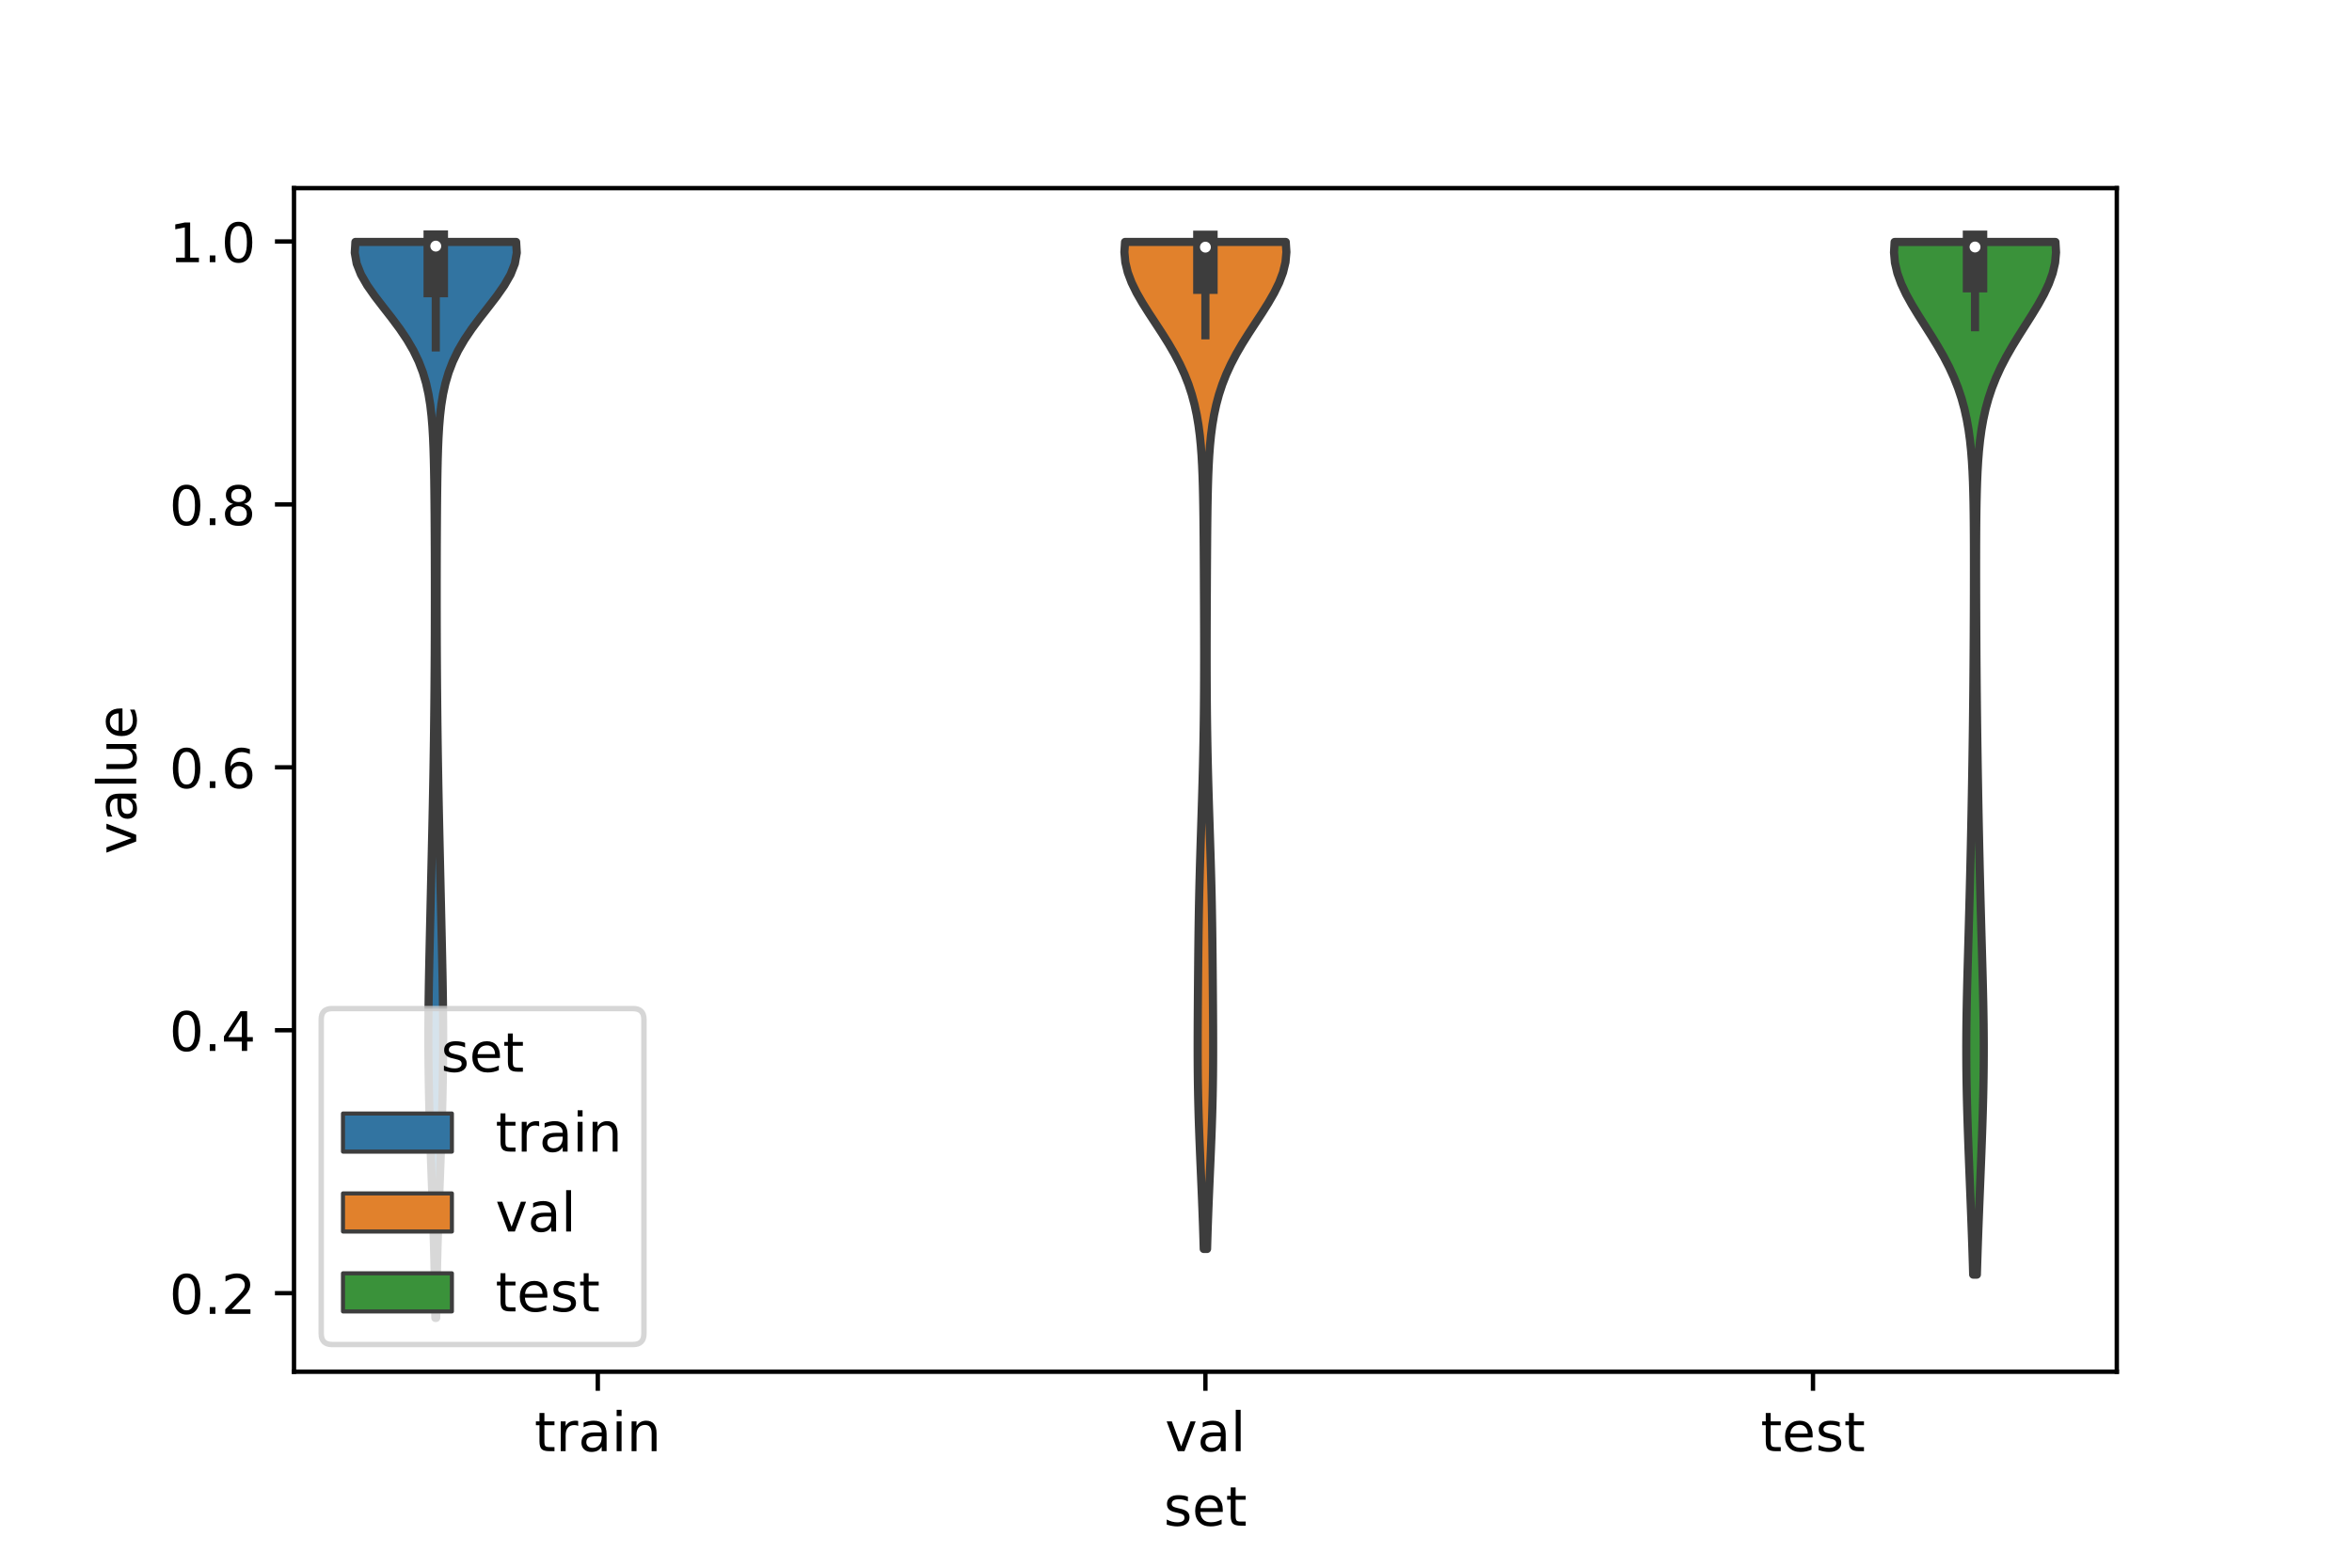 <?xml version="1.0" encoding="utf-8" standalone="no"?>
<!DOCTYPE svg PUBLIC "-//W3C//DTD SVG 1.1//EN"
  "http://www.w3.org/Graphics/SVG/1.1/DTD/svg11.dtd">
<!-- Created with matplotlib (https://matplotlib.org/) -->
<svg height="288pt" version="1.1" viewBox="0 0 432 288" width="432pt" xmlns="http://www.w3.org/2000/svg" xmlns:xlink="http://www.w3.org/1999/xlink">
 <defs>
  <style type="text/css">*{stroke-linecap:butt;stroke-linejoin:round;}</style>
 </defs>
 <g id="figure_1">
  <g id="patch_1">
   <path d="M 0 288 
L 432 288 
L 432 0 
L 0 0 
z
" style="fill:#ffffff;"/>
  </g>
  <g id="axes_1">
   <g id="patch_2">
    <path d="M 54 252 
L 388.8 252 
L 388.8 34.56 
L 54 34.56 
z
" style="fill:#ffffff;"/>
   </g>
   <g id="PolyCollection_1">
    <defs>
     <path d="M 80.121 -45.884 
L 79.959 -45.884 
L 79.936 -47.88 
L 79.908 -49.877 
L 79.875 -51.874 
L 79.837 -53.87 
L 79.793 -55.867 
L 79.744 -57.864 
L 79.689 -59.86 
L 79.628 -61.857 
L 79.564 -63.854 
L 79.495 -65.851 
L 79.422 -67.847 
L 79.348 -69.844 
L 79.273 -71.841 
L 79.199 -73.837 
L 79.126 -75.834 
L 79.057 -77.831 
L 78.991 -79.827 
L 78.929 -81.824 
L 78.873 -83.821 
L 78.823 -85.818 
L 78.78 -87.814 
L 78.744 -89.811 
L 78.715 -91.808 
L 78.695 -93.804 
L 78.683 -95.801 
L 78.68 -97.798 
L 78.686 -99.794 
L 78.701 -101.791 
L 78.722 -103.788 
L 78.751 -105.784 
L 78.784 -107.781 
L 78.822 -109.778 
L 78.863 -111.775 
L 78.907 -113.771 
L 78.951 -115.768 
L 78.996 -117.765 
L 79.042 -119.761 
L 79.087 -121.758 
L 79.133 -123.755 
L 79.178 -125.751 
L 79.224 -127.748 
L 79.27 -129.745 
L 79.315 -131.741 
L 79.36 -133.738 
L 79.405 -135.735 
L 79.448 -137.732 
L 79.49 -139.728 
L 79.53 -141.725 
L 79.568 -143.722 
L 79.604 -145.718 
L 79.638 -147.715 
L 79.669 -149.712 
L 79.698 -151.708 
L 79.724 -153.705 
L 79.748 -155.702 
L 79.77 -157.699 
L 79.789 -159.695 
L 79.807 -161.692 
L 79.822 -163.689 
L 79.835 -165.685 
L 79.847 -167.682 
L 79.856 -169.679 
L 79.863 -171.675 
L 79.868 -173.672 
L 79.871 -175.669 
L 79.873 -177.665 
L 79.873 -179.662 
L 79.872 -181.659 
L 79.868 -183.656 
L 79.864 -185.652 
L 79.857 -187.649 
L 79.848 -189.646 
L 79.837 -191.642 
L 79.824 -193.639 
L 79.807 -195.636 
L 79.786 -197.632 
L 79.76 -199.629 
L 79.726 -201.626 
L 79.682 -203.622 
L 79.622 -205.619 
L 79.539 -207.616 
L 79.422 -209.613 
L 79.257 -211.609 
L 79.026 -213.606 
L 78.702 -215.603 
L 78.26 -217.599 
L 77.669 -219.596 
L 76.902 -221.593 
L 75.941 -223.589 
L 74.78 -225.586 
L 73.436 -227.583 
L 71.95 -229.58 
L 70.392 -231.576 
L 68.856 -233.573 
L 67.455 -235.57 
L 66.306 -237.566 
L 65.515 -239.563 
L 65.16 -241.56 
L 65.281 -243.556 
L 94.799 -243.556 
L 94.799 -243.556 
L 94.92 -241.56 
L 94.565 -239.563 
L 93.774 -237.566 
L 92.625 -235.57 
L 91.224 -233.573 
L 89.688 -231.576 
L 88.13 -229.58 
L 86.644 -227.583 
L 85.3 -225.586 
L 84.139 -223.589 
L 83.178 -221.593 
L 82.411 -219.596 
L 81.82 -217.599 
L 81.378 -215.603 
L 81.054 -213.606 
L 80.823 -211.609 
L 80.658 -209.613 
L 80.541 -207.616 
L 80.458 -205.619 
L 80.398 -203.622 
L 80.354 -201.626 
L 80.32 -199.629 
L 80.294 -197.632 
L 80.273 -195.636 
L 80.256 -193.639 
L 80.243 -191.642 
L 80.232 -189.646 
L 80.223 -187.649 
L 80.216 -185.652 
L 80.212 -183.656 
L 80.208 -181.659 
L 80.207 -179.662 
L 80.207 -177.665 
L 80.209 -175.669 
L 80.212 -173.672 
L 80.217 -171.675 
L 80.224 -169.679 
L 80.233 -167.682 
L 80.245 -165.685 
L 80.258 -163.689 
L 80.273 -161.692 
L 80.291 -159.695 
L 80.31 -157.699 
L 80.332 -155.702 
L 80.356 -153.705 
L 80.382 -151.708 
L 80.411 -149.712 
L 80.442 -147.715 
L 80.476 -145.718 
L 80.512 -143.722 
L 80.55 -141.725 
L 80.59 -139.728 
L 80.632 -137.732 
L 80.675 -135.735 
L 80.72 -133.738 
L 80.765 -131.741 
L 80.81 -129.745 
L 80.856 -127.748 
L 80.902 -125.751 
L 80.947 -123.755 
L 80.993 -121.758 
L 81.038 -119.761 
L 81.084 -117.765 
L 81.129 -115.768 
L 81.173 -113.771 
L 81.217 -111.775 
L 81.258 -109.778 
L 81.296 -107.781 
L 81.329 -105.784 
L 81.358 -103.788 
L 81.379 -101.791 
L 81.394 -99.794 
L 81.4 -97.798 
L 81.397 -95.801 
L 81.385 -93.804 
L 81.365 -91.808 
L 81.336 -89.811 
L 81.3 -87.814 
L 81.257 -85.818 
L 81.207 -83.821 
L 81.151 -81.824 
L 81.089 -79.827 
L 81.023 -77.831 
L 80.954 -75.834 
L 80.881 -73.837 
L 80.807 -71.841 
L 80.732 -69.844 
L 80.658 -67.847 
L 80.585 -65.851 
L 80.516 -63.854 
L 80.452 -61.857 
L 80.391 -59.86 
L 80.336 -57.864 
L 80.287 -55.867 
L 80.243 -53.87 
L 80.205 -51.874 
L 80.172 -49.877 
L 80.144 -47.88 
L 80.121 -45.884 
z
" id="m676ca7121e" style="stroke:#3d3d3d;stroke-width:1.5;"/>
    </defs>
    <g clip-path="url(#p54245f7d14)">
     <use style="fill:#3274a1;stroke:#3d3d3d;stroke-width:1.5;" x="0" xlink:href="#m676ca7121e" y="288"/>
    </g>
   </g>
   <g id="PolyCollection_2">
    <defs>
     <path d="M 221.706 -58.554 
L 221.094 -58.554 
L 221.04 -60.423 
L 220.981 -62.292 
L 220.915 -64.16 
L 220.845 -66.029 
L 220.77 -67.898 
L 220.691 -69.766 
L 220.61 -71.635 
L 220.528 -73.504 
L 220.447 -75.372 
L 220.369 -77.241 
L 220.294 -79.11 
L 220.226 -80.978 
L 220.165 -82.847 
L 220.112 -84.716 
L 220.068 -86.584 
L 220.033 -88.453 
L 220.007 -90.322 
L 219.99 -92.19 
L 219.981 -94.059 
L 219.979 -95.928 
L 219.982 -97.796 
L 219.989 -99.665 
L 220 -101.534 
L 220.013 -103.402 
L 220.027 -105.271 
L 220.043 -107.14 
L 220.059 -109.008 
L 220.076 -110.877 
L 220.094 -112.746 
L 220.115 -114.614 
L 220.138 -116.483 
L 220.164 -118.352 
L 220.195 -120.22 
L 220.23 -122.089 
L 220.27 -123.958 
L 220.315 -125.826 
L 220.365 -127.695 
L 220.418 -129.564 
L 220.475 -131.432 
L 220.534 -133.301 
L 220.594 -135.17 
L 220.655 -137.038 
L 220.715 -138.907 
L 220.773 -140.776 
L 220.829 -142.644 
L 220.882 -144.513 
L 220.931 -146.382 
L 220.976 -148.25 
L 221.016 -150.119 
L 221.051 -151.988 
L 221.082 -153.856 
L 221.108 -155.725 
L 221.129 -157.594 
L 221.145 -159.462 
L 221.158 -161.331 
L 221.166 -163.2 
L 221.171 -165.068 
L 221.174 -166.937 
L 221.173 -168.806 
L 221.171 -170.674 
L 221.167 -172.543 
L 221.161 -174.412 
L 221.154 -176.28 
L 221.146 -178.149 
L 221.137 -180.018 
L 221.128 -181.886 
L 221.118 -183.755 
L 221.106 -185.624 
L 221.093 -187.492 
L 221.079 -189.361 
L 221.061 -191.23 
L 221.04 -193.098 
L 221.014 -194.967 
L 220.98 -196.836 
L 220.936 -198.704 
L 220.878 -200.573 
L 220.799 -202.442 
L 220.695 -204.31 
L 220.555 -206.179 
L 220.369 -208.048 
L 220.125 -209.916 
L 219.81 -211.785 
L 219.409 -213.654 
L 218.908 -215.522 
L 218.295 -217.391 
L 217.56 -219.26 
L 216.7 -221.128 
L 215.72 -222.997 
L 214.633 -224.866 
L 213.462 -226.734 
L 212.242 -228.603 
L 211.017 -230.472 
L 209.839 -232.34 
L 208.764 -234.209 
L 207.848 -236.078 
L 207.143 -237.946 
L 206.691 -239.815 
L 206.52 -241.684 
L 206.643 -243.552 
L 236.157 -243.552 
L 236.157 -243.552 
L 236.28 -241.684 
L 236.109 -239.815 
L 235.657 -237.946 
L 234.952 -236.078 
L 234.036 -234.209 
L 232.961 -232.34 
L 231.783 -230.472 
L 230.558 -228.603 
L 229.338 -226.734 
L 228.167 -224.866 
L 227.08 -222.997 
L 226.1 -221.128 
L 225.24 -219.26 
L 224.505 -217.391 
L 223.892 -215.522 
L 223.391 -213.654 
L 222.99 -211.785 
L 222.675 -209.916 
L 222.431 -208.048 
L 222.245 -206.179 
L 222.105 -204.31 
L 222.001 -202.442 
L 221.922 -200.573 
L 221.864 -198.704 
L 221.82 -196.836 
L 221.786 -194.967 
L 221.76 -193.098 
L 221.739 -191.23 
L 221.721 -189.361 
L 221.707 -187.492 
L 221.694 -185.624 
L 221.682 -183.755 
L 221.672 -181.886 
L 221.663 -180.018 
L 221.654 -178.149 
L 221.646 -176.28 
L 221.639 -174.412 
L 221.633 -172.543 
L 221.629 -170.674 
L 221.627 -168.806 
L 221.626 -166.937 
L 221.629 -165.068 
L 221.634 -163.2 
L 221.642 -161.331 
L 221.655 -159.462 
L 221.671 -157.594 
L 221.692 -155.725 
L 221.718 -153.856 
L 221.749 -151.988 
L 221.784 -150.119 
L 221.824 -148.25 
L 221.869 -146.382 
L 221.918 -144.513 
L 221.971 -142.644 
L 222.027 -140.776 
L 222.085 -138.907 
L 222.145 -137.038 
L 222.206 -135.17 
L 222.266 -133.301 
L 222.325 -131.432 
L 222.382 -129.564 
L 222.435 -127.695 
L 222.485 -125.826 
L 222.53 -123.958 
L 222.57 -122.089 
L 222.605 -120.22 
L 222.636 -118.352 
L 222.662 -116.483 
L 222.685 -114.614 
L 222.706 -112.746 
L 222.724 -110.877 
L 222.741 -109.008 
L 222.757 -107.14 
L 222.773 -105.271 
L 222.787 -103.402 
L 222.8 -101.534 
L 222.811 -99.665 
L 222.818 -97.796 
L 222.821 -95.928 
L 222.819 -94.059 
L 222.81 -92.19 
L 222.793 -90.322 
L 222.767 -88.453 
L 222.732 -86.584 
L 222.688 -84.716 
L 222.635 -82.847 
L 222.574 -80.978 
L 222.506 -79.11 
L 222.431 -77.241 
L 222.353 -75.372 
L 222.272 -73.504 
L 222.19 -71.635 
L 222.109 -69.766 
L 222.03 -67.898 
L 221.955 -66.029 
L 221.885 -64.16 
L 221.819 -62.292 
L 221.76 -60.423 
L 221.706 -58.554 
z
" id="m5e7534bfc9" style="stroke:#3d3d3d;stroke-width:1.5;"/>
    </defs>
    <g clip-path="url(#p54245f7d14)">
     <use style="fill:#e1812c;stroke:#3d3d3d;stroke-width:1.5;" x="0" xlink:href="#m5e7534bfc9" y="288"/>
    </g>
   </g>
   <g id="PolyCollection_3">
    <defs>
     <path d="M 363.1 -53.839 
L 362.42 -53.839 
L 362.364 -55.756 
L 362.303 -57.672 
L 362.238 -59.588 
L 362.17 -61.504 
L 362.098 -63.421 
L 362.024 -65.337 
L 361.948 -67.253 
L 361.87 -69.169 
L 361.793 -71.086 
L 361.716 -73.002 
L 361.64 -74.918 
L 361.566 -76.834 
L 361.496 -78.751 
L 361.429 -80.667 
L 361.368 -82.583 
L 361.312 -84.5 
L 361.263 -86.416 
L 361.223 -88.332 
L 361.191 -90.248 
L 361.169 -92.165 
L 361.158 -94.081 
L 361.156 -95.997 
L 361.165 -97.913 
L 361.183 -99.83 
L 361.211 -101.746 
L 361.245 -103.662 
L 361.287 -105.578 
L 361.333 -107.495 
L 361.383 -109.411 
L 361.436 -111.327 
L 361.49 -113.243 
L 361.544 -115.16 
L 361.598 -117.076 
L 361.651 -118.992 
L 361.704 -120.908 
L 361.755 -122.825 
L 361.804 -124.741 
L 361.852 -126.657 
L 361.899 -128.573 
L 361.943 -130.49 
L 361.987 -132.406 
L 362.028 -134.322 
L 362.068 -136.238 
L 362.107 -138.155 
L 362.144 -140.071 
L 362.18 -141.987 
L 362.213 -143.903 
L 362.246 -145.82 
L 362.277 -147.736 
L 362.306 -149.652 
L 362.334 -151.568 
L 362.36 -153.485 
L 362.385 -155.401 
L 362.407 -157.317 
L 362.428 -159.233 
L 362.448 -161.15 
L 362.465 -163.066 
L 362.481 -164.982 
L 362.496 -166.898 
L 362.509 -168.815 
L 362.52 -170.731 
L 362.53 -172.647 
L 362.539 -174.563 
L 362.547 -176.48 
L 362.553 -178.396 
L 362.558 -180.312 
L 362.561 -182.228 
L 362.562 -184.145 
L 362.56 -186.061 
L 362.556 -187.977 
L 362.548 -189.894 
L 362.534 -191.81 
L 362.513 -193.726 
L 362.483 -195.642 
L 362.44 -197.559 
L 362.381 -199.475 
L 362.298 -201.391 
L 362.186 -203.307 
L 362.035 -205.224 
L 361.835 -207.14 
L 361.573 -209.056 
L 361.236 -210.972 
L 360.812 -212.889 
L 360.285 -214.805 
L 359.647 -216.721 
L 358.888 -218.637 
L 358.009 -220.554 
L 357.013 -222.47 
L 355.917 -224.386 
L 354.745 -226.302 
L 353.53 -228.219 
L 352.317 -230.135 
L 351.154 -232.051 
L 350.095 -233.967 
L 349.195 -235.884 
L 348.501 -237.8 
L 348.054 -239.716 
L 347.88 -241.632 
L 347.991 -243.549 
L 377.529 -243.549 
L 377.529 -243.549 
L 377.64 -241.632 
L 377.466 -239.716 
L 377.019 -237.8 
L 376.325 -235.884 
L 375.425 -233.967 
L 374.366 -232.051 
L 373.203 -230.135 
L 371.99 -228.219 
L 370.775 -226.302 
L 369.603 -224.386 
L 368.507 -222.47 
L 367.511 -220.554 
L 366.632 -218.637 
L 365.873 -216.721 
L 365.235 -214.805 
L 364.708 -212.889 
L 364.284 -210.972 
L 363.947 -209.056 
L 363.685 -207.14 
L 363.485 -205.224 
L 363.334 -203.307 
L 363.222 -201.391 
L 363.139 -199.475 
L 363.08 -197.559 
L 363.037 -195.642 
L 363.007 -193.726 
L 362.986 -191.81 
L 362.972 -189.894 
L 362.964 -187.977 
L 362.96 -186.061 
L 362.958 -184.145 
L 362.959 -182.228 
L 362.962 -180.312 
L 362.967 -178.396 
L 362.973 -176.48 
L 362.981 -174.563 
L 362.99 -172.647 
L 363 -170.731 
L 363.011 -168.815 
L 363.024 -166.898 
L 363.039 -164.982 
L 363.055 -163.066 
L 363.072 -161.15 
L 363.092 -159.233 
L 363.113 -157.317 
L 363.135 -155.401 
L 363.16 -153.485 
L 363.186 -151.568 
L 363.214 -149.652 
L 363.243 -147.736 
L 363.274 -145.82 
L 363.307 -143.903 
L 363.34 -141.987 
L 363.376 -140.071 
L 363.413 -138.155 
L 363.452 -136.238 
L 363.492 -134.322 
L 363.533 -132.406 
L 363.577 -130.49 
L 363.621 -128.573 
L 363.668 -126.657 
L 363.716 -124.741 
L 363.765 -122.825 
L 363.816 -120.908 
L 363.869 -118.992 
L 363.922 -117.076 
L 363.976 -115.16 
L 364.03 -113.243 
L 364.084 -111.327 
L 364.137 -109.411 
L 364.187 -107.495 
L 364.233 -105.578 
L 364.275 -103.662 
L 364.309 -101.746 
L 364.337 -99.83 
L 364.355 -97.913 
L 364.364 -95.997 
L 364.362 -94.081 
L 364.351 -92.165 
L 364.329 -90.248 
L 364.297 -88.332 
L 364.257 -86.416 
L 364.208 -84.5 
L 364.152 -82.583 
L 364.091 -80.667 
L 364.024 -78.751 
L 363.954 -76.834 
L 363.88 -74.918 
L 363.804 -73.002 
L 363.727 -71.086 
L 363.65 -69.169 
L 363.572 -67.253 
L 363.496 -65.337 
L 363.422 -63.421 
L 363.35 -61.504 
L 363.282 -59.588 
L 363.217 -57.672 
L 363.156 -55.756 
L 363.1 -53.839 
z
" id="m5cd3426e03" style="stroke:#3d3d3d;stroke-width:1.5;"/>
    </defs>
    <g clip-path="url(#p54245f7d14)">
     <use style="fill:#3a923a;stroke:#3d3d3d;stroke-width:1.5;" x="0" xlink:href="#m5cd3426e03" y="288"/>
    </g>
   </g>
   <g id="patch_3">
    <path clip-path="url(#p54245f7d14)" d="M 109.8 285.868 
L 109.8 285.868 
L 109.8 285.868 
L 109.8 285.868 
z
" style="fill:#3274a1;stroke:#3d3d3d;stroke-linejoin:miter;stroke-width:0.75;"/>
   </g>
   <g id="patch_4">
    <path clip-path="url(#p54245f7d14)" d="M 109.8 285.868 
L 109.8 285.868 
L 109.8 285.868 
L 109.8 285.868 
z
" style="fill:#e1812c;stroke:#3d3d3d;stroke-linejoin:miter;stroke-width:0.75;"/>
   </g>
   <g id="patch_5">
    <path clip-path="url(#p54245f7d14)" d="M 109.8 285.868 
L 109.8 285.868 
L 109.8 285.868 
L 109.8 285.868 
z
" style="fill:#3a923a;stroke:#3d3d3d;stroke-linejoin:miter;stroke-width:0.75;"/>
   </g>
   <g id="matplotlib.axis_1">
    <g id="xtick_1">
     <g id="line2d_1">
      <defs>
       <path d="M 0 0 
L 0 3.5 
" id="m3c0473cc71" style="stroke:#000000;stroke-width:0.8;"/>
      </defs>
      <g>
       <use style="stroke:#000000;stroke-width:0.8;" x="109.8" xlink:href="#m3c0473cc71" y="252"/>
      </g>
     </g>
     <g id="text_1">
      <!-- train -->
      <g transform="translate(98.162 266.598)scale(0.1 -0.1)">
       <defs>
        <path d="M 18.312 70.219 
L 18.312 54.688 
L 36.812 54.688 
L 36.812 47.703 
L 18.312 47.703 
L 18.312 18.016 
Q 18.312 11.328 20.141 9.422 
Q 21.969 7.516 27.594 7.516 
L 36.812 7.516 
L 36.812 0 
L 27.594 0 
Q 17.188 0 13.234 3.875 
Q 9.281 7.766 9.281 18.016 
L 9.281 47.703 
L 2.688 47.703 
L 2.688 54.688 
L 9.281 54.688 
L 9.281 70.219 
z
" id="DejaVuSans-116"/>
        <path d="M 41.109 46.297 
Q 39.594 47.172 37.812 47.578 
Q 36.031 48 33.891 48 
Q 26.266 48 22.188 43.047 
Q 18.109 38.094 18.109 28.812 
L 18.109 0 
L 9.078 0 
L 9.078 54.688 
L 18.109 54.688 
L 18.109 46.188 
Q 20.953 51.172 25.484 53.578 
Q 30.031 56 36.531 56 
Q 37.453 56 38.578 55.875 
Q 39.703 55.766 41.062 55.516 
z
" id="DejaVuSans-114"/>
        <path d="M 34.281 27.484 
Q 23.391 27.484 19.188 25 
Q 14.984 22.516 14.984 16.5 
Q 14.984 11.719 18.141 8.906 
Q 21.297 6.109 26.703 6.109 
Q 34.188 6.109 38.703 11.406 
Q 43.219 16.703 43.219 25.484 
L 43.219 27.484 
z
M 52.203 31.203 
L 52.203 0 
L 43.219 0 
L 43.219 8.297 
Q 40.141 3.328 35.547 0.953 
Q 30.953 -1.422 24.312 -1.422 
Q 15.922 -1.422 10.953 3.297 
Q 6 8.016 6 15.922 
Q 6 25.141 12.172 29.828 
Q 18.359 34.516 30.609 34.516 
L 43.219 34.516 
L 43.219 35.406 
Q 43.219 41.609 39.141 45 
Q 35.062 48.391 27.688 48.391 
Q 23 48.391 18.547 47.266 
Q 14.109 46.141 10.016 43.891 
L 10.016 52.203 
Q 14.938 54.109 19.578 55.047 
Q 24.219 56 28.609 56 
Q 40.484 56 46.344 49.844 
Q 52.203 43.703 52.203 31.203 
z
" id="DejaVuSans-97"/>
        <path d="M 9.422 54.688 
L 18.406 54.688 
L 18.406 0 
L 9.422 0 
z
M 9.422 75.984 
L 18.406 75.984 
L 18.406 64.594 
L 9.422 64.594 
z
" id="DejaVuSans-105"/>
        <path d="M 54.891 33.016 
L 54.891 0 
L 45.906 0 
L 45.906 32.719 
Q 45.906 40.484 42.875 44.328 
Q 39.844 48.188 33.797 48.188 
Q 26.516 48.188 22.312 43.547 
Q 18.109 38.922 18.109 30.906 
L 18.109 0 
L 9.078 0 
L 9.078 54.688 
L 18.109 54.688 
L 18.109 46.188 
Q 21.344 51.125 25.703 53.562 
Q 30.078 56 35.797 56 
Q 45.219 56 50.047 50.172 
Q 54.891 44.344 54.891 33.016 
z
" id="DejaVuSans-110"/>
       </defs>
       <use xlink:href="#DejaVuSans-116"/>
       <use x="39.209" xlink:href="#DejaVuSans-114"/>
       <use x="80.322" xlink:href="#DejaVuSans-97"/>
       <use x="141.602" xlink:href="#DejaVuSans-105"/>
       <use x="169.385" xlink:href="#DejaVuSans-110"/>
      </g>
     </g>
    </g>
    <g id="xtick_2">
     <g id="line2d_2">
      <g>
       <use style="stroke:#000000;stroke-width:0.8;" x="221.4" xlink:href="#m3c0473cc71" y="252"/>
      </g>
     </g>
     <g id="text_2">
      <!-- val -->
      <g transform="translate(213.988 266.598)scale(0.1 -0.1)">
       <defs>
        <path d="M 2.984 54.688 
L 12.5 54.688 
L 29.594 8.797 
L 46.688 54.688 
L 56.203 54.688 
L 35.688 0 
L 23.484 0 
z
" id="DejaVuSans-118"/>
        <path d="M 9.422 75.984 
L 18.406 75.984 
L 18.406 0 
L 9.422 0 
z
" id="DejaVuSans-108"/>
       </defs>
       <use xlink:href="#DejaVuSans-118"/>
       <use x="59.18" xlink:href="#DejaVuSans-97"/>
       <use x="120.459" xlink:href="#DejaVuSans-108"/>
      </g>
     </g>
    </g>
    <g id="xtick_3">
     <g id="line2d_3">
      <g>
       <use style="stroke:#000000;stroke-width:0.8;" x="333" xlink:href="#m3c0473cc71" y="252"/>
      </g>
     </g>
     <g id="text_3">
      <!-- test -->
      <g transform="translate(323.398 266.598)scale(0.1 -0.1)">
       <defs>
        <path d="M 56.203 29.594 
L 56.203 25.203 
L 14.891 25.203 
Q 15.484 15.922 20.484 11.062 
Q 25.484 6.203 34.422 6.203 
Q 39.594 6.203 44.453 7.469 
Q 49.312 8.734 54.109 11.281 
L 54.109 2.781 
Q 49.266 0.734 44.188 -0.344 
Q 39.109 -1.422 33.891 -1.422 
Q 20.797 -1.422 13.156 6.188 
Q 5.516 13.812 5.516 26.812 
Q 5.516 40.234 12.766 48.109 
Q 20.016 56 32.328 56 
Q 43.359 56 49.781 48.891 
Q 56.203 41.797 56.203 29.594 
z
M 47.219 32.234 
Q 47.125 39.594 43.094 43.984 
Q 39.062 48.391 32.422 48.391 
Q 24.906 48.391 20.391 44.141 
Q 15.875 39.891 15.188 32.172 
z
" id="DejaVuSans-101"/>
        <path d="M 44.281 53.078 
L 44.281 44.578 
Q 40.484 46.531 36.375 47.5 
Q 32.281 48.484 27.875 48.484 
Q 21.188 48.484 17.844 46.438 
Q 14.5 44.391 14.5 40.281 
Q 14.5 37.156 16.891 35.375 
Q 19.281 33.594 26.516 31.984 
L 29.594 31.297 
Q 39.156 29.25 43.188 25.516 
Q 47.219 21.781 47.219 15.094 
Q 47.219 7.469 41.188 3.016 
Q 35.156 -1.422 24.609 -1.422 
Q 20.219 -1.422 15.453 -0.562 
Q 10.688 0.297 5.422 2 
L 5.422 11.281 
Q 10.406 8.688 15.234 7.391 
Q 20.062 6.109 24.812 6.109 
Q 31.156 6.109 34.562 8.281 
Q 37.984 10.453 37.984 14.406 
Q 37.984 18.062 35.516 20.016 
Q 33.062 21.969 24.703 23.781 
L 21.578 24.516 
Q 13.234 26.266 9.516 29.906 
Q 5.812 33.547 5.812 39.891 
Q 5.812 47.609 11.281 51.797 
Q 16.75 56 26.812 56 
Q 31.781 56 36.172 55.266 
Q 40.578 54.547 44.281 53.078 
z
" id="DejaVuSans-115"/>
       </defs>
       <use xlink:href="#DejaVuSans-116"/>
       <use x="39.209" xlink:href="#DejaVuSans-101"/>
       <use x="100.732" xlink:href="#DejaVuSans-115"/>
       <use x="152.832" xlink:href="#DejaVuSans-116"/>
      </g>
     </g>
    </g>
    <g id="text_4">
     <!-- set -->
     <g transform="translate(213.759 280.277)scale(0.1 -0.1)">
      <use xlink:href="#DejaVuSans-115"/>
      <use x="52.1" xlink:href="#DejaVuSans-101"/>
      <use x="113.623" xlink:href="#DejaVuSans-116"/>
     </g>
    </g>
   </g>
   <g id="matplotlib.axis_2">
    <g id="ytick_1">
     <g id="line2d_4">
      <defs>
       <path d="M 0 0 
L -3.5 0 
" id="m837adc3886" style="stroke:#000000;stroke-width:0.8;"/>
      </defs>
      <g>
       <use style="stroke:#000000;stroke-width:0.8;" x="54" xlink:href="#m837adc3886" y="237.568"/>
      </g>
     </g>
     <g id="text_5">
      <!-- 0.2 -->
      <g transform="translate(31.097 241.367)scale(0.1 -0.1)">
       <defs>
        <path d="M 31.781 66.406 
Q 24.172 66.406 20.328 58.906 
Q 16.5 51.422 16.5 36.375 
Q 16.5 21.391 20.328 13.891 
Q 24.172 6.391 31.781 6.391 
Q 39.453 6.391 43.281 13.891 
Q 47.125 21.391 47.125 36.375 
Q 47.125 51.422 43.281 58.906 
Q 39.453 66.406 31.781 66.406 
z
M 31.781 74.219 
Q 44.047 74.219 50.516 64.516 
Q 56.984 54.828 56.984 36.375 
Q 56.984 17.969 50.516 8.266 
Q 44.047 -1.422 31.781 -1.422 
Q 19.531 -1.422 13.062 8.266 
Q 6.594 17.969 6.594 36.375 
Q 6.594 54.828 13.062 64.516 
Q 19.531 74.219 31.781 74.219 
z
" id="DejaVuSans-48"/>
        <path d="M 10.688 12.406 
L 21 12.406 
L 21 0 
L 10.688 0 
z
" id="DejaVuSans-46"/>
        <path d="M 19.188 8.297 
L 53.609 8.297 
L 53.609 0 
L 7.328 0 
L 7.328 8.297 
Q 12.938 14.109 22.625 23.891 
Q 32.328 33.688 34.812 36.531 
Q 39.547 41.844 41.422 45.531 
Q 43.312 49.219 43.312 52.781 
Q 43.312 58.594 39.234 62.25 
Q 35.156 65.922 28.609 65.922 
Q 23.969 65.922 18.812 64.312 
Q 13.672 62.703 7.812 59.422 
L 7.812 69.391 
Q 13.766 71.781 18.938 73 
Q 24.125 74.219 28.422 74.219 
Q 39.75 74.219 46.484 68.547 
Q 53.219 62.891 53.219 53.422 
Q 53.219 48.922 51.531 44.891 
Q 49.859 40.875 45.406 35.406 
Q 44.188 33.984 37.641 27.219 
Q 31.109 20.453 19.188 8.297 
z
" id="DejaVuSans-50"/>
       </defs>
       <use xlink:href="#DejaVuSans-48"/>
       <use x="63.623" xlink:href="#DejaVuSans-46"/>
       <use x="95.41" xlink:href="#DejaVuSans-50"/>
      </g>
     </g>
    </g>
    <g id="ytick_2">
     <g id="line2d_5">
      <g>
       <use style="stroke:#000000;stroke-width:0.8;" x="54" xlink:href="#m837adc3886" y="189.267"/>
      </g>
     </g>
     <g id="text_6">
      <!-- 0.4 -->
      <g transform="translate(31.097 193.067)scale(0.1 -0.1)">
       <defs>
        <path d="M 37.797 64.312 
L 12.891 25.391 
L 37.797 25.391 
z
M 35.203 72.906 
L 47.609 72.906 
L 47.609 25.391 
L 58.016 25.391 
L 58.016 17.188 
L 47.609 17.188 
L 47.609 0 
L 37.797 0 
L 37.797 17.188 
L 4.891 17.188 
L 4.891 26.703 
z
" id="DejaVuSans-52"/>
       </defs>
       <use xlink:href="#DejaVuSans-48"/>
       <use x="63.623" xlink:href="#DejaVuSans-46"/>
       <use x="95.41" xlink:href="#DejaVuSans-52"/>
      </g>
     </g>
    </g>
    <g id="ytick_3">
     <g id="line2d_6">
      <g>
       <use style="stroke:#000000;stroke-width:0.8;" x="54" xlink:href="#m837adc3886" y="140.967"/>
      </g>
     </g>
     <g id="text_7">
      <!-- 0.6 -->
      <g transform="translate(31.097 144.766)scale(0.1 -0.1)">
       <defs>
        <path d="M 33.016 40.375 
Q 26.375 40.375 22.484 35.828 
Q 18.609 31.297 18.609 23.391 
Q 18.609 15.531 22.484 10.953 
Q 26.375 6.391 33.016 6.391 
Q 39.656 6.391 43.531 10.953 
Q 47.406 15.531 47.406 23.391 
Q 47.406 31.297 43.531 35.828 
Q 39.656 40.375 33.016 40.375 
z
M 52.594 71.297 
L 52.594 62.312 
Q 48.875 64.062 45.094 64.984 
Q 41.312 65.922 37.594 65.922 
Q 27.828 65.922 22.672 59.328 
Q 17.531 52.734 16.797 39.406 
Q 19.672 43.656 24.016 45.922 
Q 28.375 48.188 33.594 48.188 
Q 44.578 48.188 50.953 41.516 
Q 57.328 34.859 57.328 23.391 
Q 57.328 12.156 50.688 5.359 
Q 44.047 -1.422 33.016 -1.422 
Q 20.359 -1.422 13.672 8.266 
Q 6.984 17.969 6.984 36.375 
Q 6.984 53.656 15.188 63.938 
Q 23.391 74.219 37.203 74.219 
Q 40.922 74.219 44.703 73.484 
Q 48.484 72.75 52.594 71.297 
z
" id="DejaVuSans-54"/>
       </defs>
       <use xlink:href="#DejaVuSans-48"/>
       <use x="63.623" xlink:href="#DejaVuSans-46"/>
       <use x="95.41" xlink:href="#DejaVuSans-54"/>
      </g>
     </g>
    </g>
    <g id="ytick_4">
     <g id="line2d_7">
      <g>
       <use style="stroke:#000000;stroke-width:0.8;" x="54" xlink:href="#m837adc3886" y="92.666"/>
      </g>
     </g>
     <g id="text_8">
      <!-- 0.8 -->
      <g transform="translate(31.097 96.466)scale(0.1 -0.1)">
       <defs>
        <path d="M 31.781 34.625 
Q 24.75 34.625 20.719 30.859 
Q 16.703 27.094 16.703 20.516 
Q 16.703 13.922 20.719 10.156 
Q 24.75 6.391 31.781 6.391 
Q 38.812 6.391 42.859 10.172 
Q 46.922 13.969 46.922 20.516 
Q 46.922 27.094 42.891 30.859 
Q 38.875 34.625 31.781 34.625 
z
M 21.922 38.812 
Q 15.578 40.375 12.031 44.719 
Q 8.5 49.078 8.5 55.328 
Q 8.5 64.062 14.719 69.141 
Q 20.953 74.219 31.781 74.219 
Q 42.672 74.219 48.875 69.141 
Q 55.078 64.062 55.078 55.328 
Q 55.078 49.078 51.531 44.719 
Q 48 40.375 41.703 38.812 
Q 48.828 37.156 52.797 32.312 
Q 56.781 27.484 56.781 20.516 
Q 56.781 9.906 50.312 4.234 
Q 43.844 -1.422 31.781 -1.422 
Q 19.734 -1.422 13.25 4.234 
Q 6.781 9.906 6.781 20.516 
Q 6.781 27.484 10.781 32.312 
Q 14.797 37.156 21.922 38.812 
z
M 18.312 54.391 
Q 18.312 48.734 21.844 45.562 
Q 25.391 42.391 31.781 42.391 
Q 38.141 42.391 41.719 45.562 
Q 45.312 48.734 45.312 54.391 
Q 45.312 60.062 41.719 63.234 
Q 38.141 66.406 31.781 66.406 
Q 25.391 66.406 21.844 63.234 
Q 18.312 60.062 18.312 54.391 
z
" id="DejaVuSans-56"/>
       </defs>
       <use xlink:href="#DejaVuSans-48"/>
       <use x="63.623" xlink:href="#DejaVuSans-46"/>
       <use x="95.41" xlink:href="#DejaVuSans-56"/>
      </g>
     </g>
    </g>
    <g id="ytick_5">
     <g id="line2d_8">
      <g>
       <use style="stroke:#000000;stroke-width:0.8;" x="54" xlink:href="#m837adc3886" y="44.366"/>
      </g>
     </g>
     <g id="text_9">
      <!-- 1.0 -->
      <g transform="translate(31.097 48.165)scale(0.1 -0.1)">
       <defs>
        <path d="M 12.406 8.297 
L 28.516 8.297 
L 28.516 63.922 
L 10.984 60.406 
L 10.984 69.391 
L 28.422 72.906 
L 38.281 72.906 
L 38.281 8.297 
L 54.391 8.297 
L 54.391 0 
L 12.406 0 
z
" id="DejaVuSans-49"/>
       </defs>
       <use xlink:href="#DejaVuSans-49"/>
       <use x="63.623" xlink:href="#DejaVuSans-46"/>
       <use x="95.41" xlink:href="#DejaVuSans-48"/>
      </g>
     </g>
    </g>
    <g id="text_10">
     <!-- value -->
     <g transform="translate(25.017 156.938)rotate(-90)scale(0.1 -0.1)">
      <defs>
       <path d="M 8.5 21.578 
L 8.5 54.688 
L 17.484 54.688 
L 17.484 21.922 
Q 17.484 14.156 20.5 10.266 
Q 23.531 6.391 29.594 6.391 
Q 36.859 6.391 41.078 11.031 
Q 45.312 15.672 45.312 23.688 
L 45.312 54.688 
L 54.297 54.688 
L 54.297 0 
L 45.312 0 
L 45.312 8.406 
Q 42.047 3.422 37.719 1 
Q 33.406 -1.422 27.688 -1.422 
Q 18.266 -1.422 13.375 4.438 
Q 8.5 10.297 8.5 21.578 
z
M 31.109 56 
z
" id="DejaVuSans-117"/>
      </defs>
      <use xlink:href="#DejaVuSans-118"/>
      <use x="59.18" xlink:href="#DejaVuSans-97"/>
      <use x="120.459" xlink:href="#DejaVuSans-108"/>
      <use x="148.242" xlink:href="#DejaVuSans-117"/>
      <use x="211.621" xlink:href="#DejaVuSans-101"/>
     </g>
    </g>
   </g>
   <g id="line2d_9">
    <path clip-path="url(#p54245f7d14)" d="M 80.04 63.822 
L 80.04 44.444 
" style="fill:none;stroke:#3d3d3d;stroke-linecap:square;stroke-width:1.5;"/>
   </g>
   <g id="line2d_10">
    <path clip-path="url(#p54245f7d14)" d="M 80.04 52.372 
L 80.04 44.576 
" style="fill:none;stroke:#3d3d3d;stroke-linecap:square;stroke-width:4.5;"/>
   </g>
   <g id="line2d_11">
    <path clip-path="url(#p54245f7d14)" d="M 221.4 61.601 
L 221.4 44.448 
" style="fill:none;stroke:#3d3d3d;stroke-linecap:square;stroke-width:1.5;"/>
   </g>
   <g id="line2d_12">
    <path clip-path="url(#p54245f7d14)" d="M 221.4 51.739 
L 221.4 44.615 
" style="fill:none;stroke:#3d3d3d;stroke-linecap:square;stroke-width:4.5;"/>
   </g>
   <g id="line2d_13">
    <path clip-path="url(#p54245f7d14)" d="M 362.76 60.111 
L 362.76 44.451 
" style="fill:none;stroke:#3d3d3d;stroke-linecap:square;stroke-width:1.5;"/>
   </g>
   <g id="line2d_14">
    <path clip-path="url(#p54245f7d14)" d="M 362.76 51.471 
L 362.76 44.605 
" style="fill:none;stroke:#3d3d3d;stroke-linecap:square;stroke-width:4.5;"/>
   </g>
   <g id="patch_6">
    <path d="M 54 252 
L 54 34.56 
" style="fill:none;stroke:#000000;stroke-linecap:square;stroke-linejoin:miter;stroke-width:0.8;"/>
   </g>
   <g id="patch_7">
    <path d="M 388.8 252 
L 388.8 34.56 
" style="fill:none;stroke:#000000;stroke-linecap:square;stroke-linejoin:miter;stroke-width:0.8;"/>
   </g>
   <g id="patch_8">
    <path d="M 54 252 
L 388.8 252 
" style="fill:none;stroke:#000000;stroke-linecap:square;stroke-linejoin:miter;stroke-width:0.8;"/>
   </g>
   <g id="patch_9">
    <path d="M 54 34.56 
L 388.8 34.56 
" style="fill:none;stroke:#000000;stroke-linecap:square;stroke-linejoin:miter;stroke-width:0.8;"/>
   </g>
   <g id="PathCollection_1">
    <defs>
     <path d="M 0 1.5 
C 0.398 1.5 0.779 1.342 1.061 1.061 
C 1.342 0.779 1.5 0.398 1.5 0 
C 1.5 -0.398 1.342 -0.779 1.061 -1.061 
C 0.779 -1.342 0.398 -1.5 0 -1.5 
C -0.398 -1.5 -0.779 -1.342 -1.061 -1.061 
C -1.342 -0.779 -1.5 -0.398 -1.5 0 
C -1.5 0.398 -1.342 0.779 -1.061 1.061 
C -0.779 1.342 -0.398 1.5 0 1.5 
z
" id="m814178ebbb" style="stroke:#3d3d3d;"/>
    </defs>
    <g clip-path="url(#p54245f7d14)">
     <use style="fill:#ffffff;stroke:#3d3d3d;" x="80.04" xlink:href="#m814178ebbb" y="45.214"/>
    </g>
   </g>
   <g id="PathCollection_2">
    <g clip-path="url(#p54245f7d14)">
     <use style="fill:#ffffff;stroke:#3d3d3d;" x="221.4" xlink:href="#m814178ebbb" y="45.403"/>
    </g>
   </g>
   <g id="PathCollection_3">
    <g clip-path="url(#p54245f7d14)">
     <use style="fill:#ffffff;stroke:#3d3d3d;" x="362.76" xlink:href="#m814178ebbb" y="45.378"/>
    </g>
   </g>
   <g id="legend_1">
    <g id="patch_10">
     <path d="M 61 247 
L 116.275 247 
Q 118.275 247 118.275 245 
L 118.275 187.287 
Q 118.275 185.287 116.275 185.287 
L 61 185.287 
Q 59 185.287 59 187.287 
L 59 245 
Q 59 247 61 247 
z
" style="fill:#ffffff;opacity:0.8;stroke:#cccccc;stroke-linejoin:miter;"/>
    </g>
    <g id="text_11">
     <!-- set -->
     <g transform="translate(80.996 196.886)scale(0.1 -0.1)">
      <use xlink:href="#DejaVuSans-115"/>
      <use x="52.1" xlink:href="#DejaVuSans-101"/>
      <use x="113.623" xlink:href="#DejaVuSans-116"/>
     </g>
    </g>
    <g id="patch_11">
     <path d="M 63 211.564 
L 83 211.564 
L 83 204.564 
L 63 204.564 
z
" style="fill:#3274a1;stroke:#3d3d3d;stroke-linejoin:miter;stroke-width:0.75;"/>
    </g>
    <g id="text_12">
     <!-- train -->
     <g transform="translate(91 211.564)scale(0.1 -0.1)">
      <use xlink:href="#DejaVuSans-116"/>
      <use x="39.209" xlink:href="#DejaVuSans-114"/>
      <use x="80.322" xlink:href="#DejaVuSans-97"/>
      <use x="141.602" xlink:href="#DejaVuSans-105"/>
      <use x="169.385" xlink:href="#DejaVuSans-110"/>
     </g>
    </g>
    <g id="patch_12">
     <path d="M 63 226.242 
L 83 226.242 
L 83 219.242 
L 63 219.242 
z
" style="fill:#e1812c;stroke:#3d3d3d;stroke-linejoin:miter;stroke-width:0.75;"/>
    </g>
    <g id="text_13">
     <!-- val -->
     <g transform="translate(91 226.242)scale(0.1 -0.1)">
      <use xlink:href="#DejaVuSans-118"/>
      <use x="59.18" xlink:href="#DejaVuSans-97"/>
      <use x="120.459" xlink:href="#DejaVuSans-108"/>
     </g>
    </g>
    <g id="patch_13">
     <path d="M 63 240.92 
L 83 240.92 
L 83 233.92 
L 63 233.92 
z
" style="fill:#3a923a;stroke:#3d3d3d;stroke-linejoin:miter;stroke-width:0.75;"/>
    </g>
    <g id="text_14">
     <!-- test -->
     <g transform="translate(91 240.92)scale(0.1 -0.1)">
      <use xlink:href="#DejaVuSans-116"/>
      <use x="39.209" xlink:href="#DejaVuSans-101"/>
      <use x="100.732" xlink:href="#DejaVuSans-115"/>
      <use x="152.832" xlink:href="#DejaVuSans-116"/>
     </g>
    </g>
   </g>
  </g>
 </g>
 <defs>
  <clipPath id="p54245f7d14">
   <rect height="217.44" width="334.8" x="54" y="34.56"/>
  </clipPath>
 </defs>
</svg>
